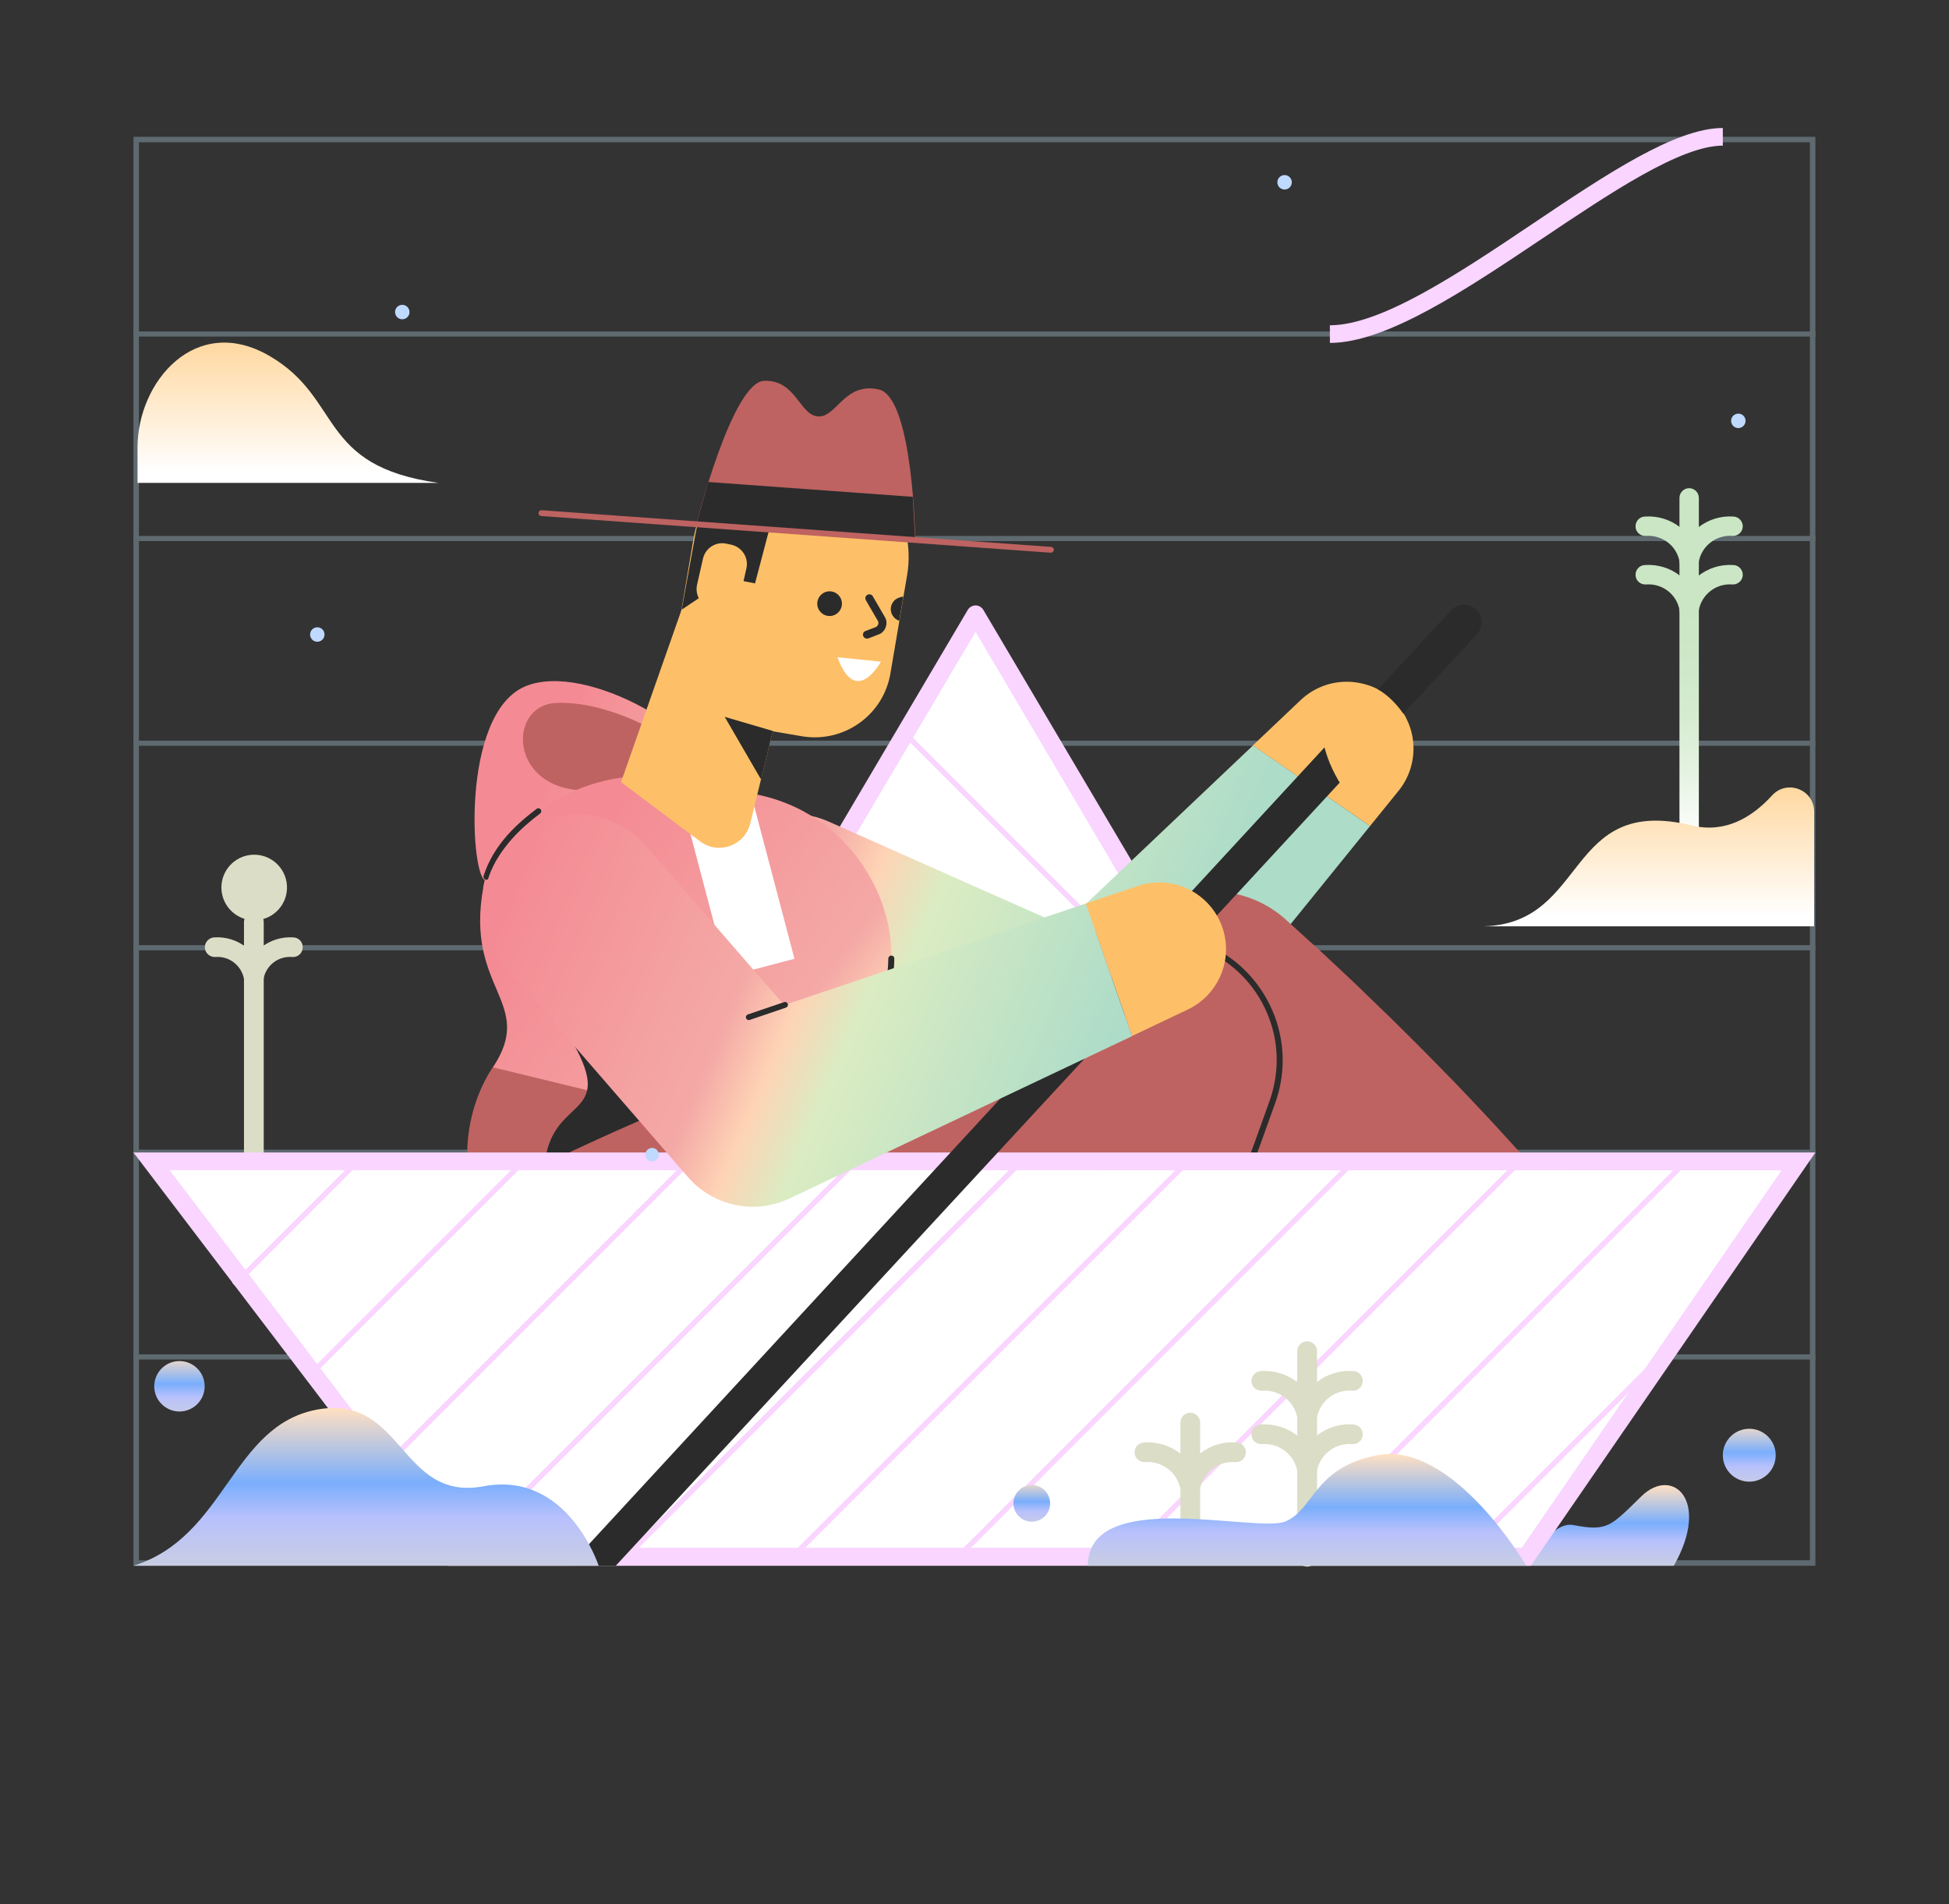 <?xml version="1.0" encoding="iso-8859-1"?>
<!-- Generator: Adobe Illustrator 23.0.2, SVG Export Plug-In . SVG Version: 6.00 Build 0)  -->
<svg version="1.1" id="Layer_1" xmlns="http://www.w3.org/2000/svg" xmlns:xlink="http://www.w3.org/1999/xlink" x="0px" y="0px"
	 viewBox="0 0 1105.6 1080" style="enable-background:new 0 0 1105.6 1080;" xml:space="preserve">
<rect x="0" y="0" width="1105.6" height="1080" fill="#333333" stroke="none"/>
<g style="opacity:0.3;">
	<g>
		<path style="fill:#C4ECFE;" d="M1026.7,80.7V885H78.8V80.7H1026.7 M1029.8,77.6H75.7v810.5h954.1L1029.8,77.6L1029.8,77.6z"/>
	</g>
	<g>
		<g>
			<rect x="75.7" y="652.2" style="fill:#C4ECFE;" width="954.1" height="2.9"/>
		</g>
		<g>
			<rect x="75.7" y="536.1" style="fill:#C4ECFE;" width="954.1" height="2.9"/>
		</g>
		<g>
			<rect x="75.7" y="652.2" style="fill:#C4ECFE;" width="954.1" height="2.9"/>
		</g>
		<g>
			<rect x="75.7" y="768.2" style="fill:#C4ECFE;" width="954.1" height="2.9"/>
		</g>
		<g>
			<rect x="75.7" y="420.1" style="fill:#C4ECFE;" width="954.1" height="2.9"/>
		</g>
		<g>
			<rect x="75.7" y="304" style="fill:#C4ECFE;" width="954.1" height="2.9"/>
		</g>
		<g>
			<rect x="75.7" y="188" style="fill:#C4ECFE;" width="954.1" height="2.9"/>
		</g>
	</g>
</g>
<g>
	<g>
		<g>
			
				<linearGradient id="SVGID_1_" gradientUnits="userSpaceOnUse" x1="958.2" y1="1115.1" x2="958.2" y2="916.6" gradientTransform="matrix(1 0 0 -1 0 1392)">
				<stop  offset="0.259" style="stop-color:#CAE6C4"/>
				<stop  offset="0.477" style="stop-color:#CDE7C7"/>
				<stop  offset="0.654" style="stop-color:#D6ECD1"/>
				<stop  offset="0.817" style="stop-color:#E5F3E2"/>
				<stop  offset="0.97" style="stop-color:#FBFDFA"/>
				<stop  offset="0.996" style="stop-color:#FFFFFF"/>
			</linearGradient>
			<path style="fill:url(#SVGID_1_);" d="M958.2,475.4c-3,0-5.5-2.5-5.5-5.5V282.4c0-3,2.5-5.5,5.5-5.5s5.5,2.5,5.5,5.5v187.5
				C963.7,472.9,961.2,475.4,958.2,475.4z"/>
		</g>
	</g>
	<g>
		<path style="fill:#CAE6C4;" d="M958.2,323.5c-0.3,0-0.6,0-0.9-0.1c-3-0.5-5-3.3-4.5-6.3c2.5-14.8,15.7-25.2,30.7-24.1
			c3,0.2,5.3,2.9,5.1,5.9s-2.9,5.3-5.9,5.1c-9.3-0.7-17.5,5.7-19.1,14.9C963.2,321.6,960.8,323.5,958.2,323.5z"/>
	</g>
	<g>
		<path style="fill:#CAE6C4;" d="M958.2,323.5c-2.6,0-5-1.9-5.4-4.6c-1.5-9.2-9.7-15.6-19.1-14.9c-3,0.2-5.7-2-5.9-5.1
			c-0.2-3,2-5.7,5.1-5.9c15.1-1.1,28.3,9.2,30.7,24.1c0.5,3-1.5,5.8-4.5,6.3C958.8,323.5,958.5,323.5,958.2,323.5z"/>
	</g>
	<g>
		<path style="fill:#CAE6C4;" d="M958.2,351c-0.3,0-0.6,0-0.9-0.1c-3-0.5-5-3.3-4.5-6.3c2.5-14.8,15.7-25.2,30.7-24.1
			c3,0.2,5.3,2.9,5.1,5.9s-2.9,5.3-5.9,5.1c-9.3-0.7-17.5,5.7-19.1,14.9C963.2,349.1,960.8,351,958.2,351z"/>
	</g>
	<g>
		<path style="fill:#CAE6C4;" d="M958.2,351c-2.6,0-5-1.9-5.4-4.6c-1.5-9.2-9.7-15.6-19.1-14.9c-3,0.2-5.7-2-5.9-5.1
			c-0.2-3,2-5.7,5.1-5.9c15.1-1.1,28.3,9.2,30.7,24.1c0.5,3-1.5,5.8-4.5,6.3C958.8,351,958.5,351,958.2,351z"/>
	</g>
</g>
<g>
	<g>
		<path style="fill:#DBDDC6;" d="M144,696.4c-3.1,0-5.6-2.5-5.6-5.6V522.9c0-3.1,2.5-5.6,5.6-5.6s5.6,2.5,5.6,5.6v167.9
			C149.6,693.9,147.1,696.4,144,696.4z"/>
	</g>
	<g>
		<path style="fill:#DBDDC6;" d="M144,560.3c-0.3,0-0.6,0-0.9-0.1c-3-0.5-5.1-3.4-4.6-6.4c2.3-13.6,14.4-23.1,28.1-22.1
			c3.1,0.2,5.4,2.9,5.1,6c-0.2,3.1-2.9,5.4-6,5.1c-8-0.6-15,4.9-16.3,12.9C149,558.3,146.7,560.3,144,560.3z"/>
	</g>
	<g>
		<path style="fill:#DBDDC6;" d="M144,560.3c-2.7,0-5-1.9-5.5-4.6c-1.3-7.9-8.3-13.5-16.3-12.9c-3.1,0.2-5.7-2.1-6-5.1
			c-0.2-3.1,2.1-5.7,5.1-6c13.7-1,25.8,8.5,28.1,22.1c0.5,3-1.5,5.9-4.6,6.4C144.6,560.2,144.3,560.3,144,560.3z"/>
	</g>
	
		<ellipse transform="matrix(0.136 -0.991 0.991 0.136 -374.068 577.68)" style="fill:#DBDDC6;" cx="144.02" cy="503.209" rx="18.6" ry="18.6"/>
</g>
<g>
	<g>
		<g>
			<polyline style="fill:#FFFFFF;" points="756.3,691.8 553.4,348.5 350.5,691.8 			"/>
			<path style="fill:#F9D5FF;" d="M751.9,694.4l-198.5-336l-198.5,336l-8.7-5.1L549,345.9c0.9-1.5,2.6-2.5,4.4-2.5s3.4,0.9,4.4,2.5
				l202.9,343.3L751.9,694.4z"/>
		</g>
		<g>
			<g>
				
					<rect x="608.478" y="372.568" transform="matrix(0.707 -0.707 0.707 0.707 -183.745 581.432)" style="fill:#F9D5FF;" width="3" height="279.897"/>
			</g>
			<g>
				
					<rect x="562.213" y="444.75" transform="matrix(0.707 -0.707 0.707 0.707 -238.331 565.715)" style="fill:#F9D5FF;" width="3" height="251.598"/>
			</g>
			<g>
				
					<rect x="489.213" y="522.25" transform="matrix(0.707 -0.707 0.707 0.707 -281.916 523.294)" style="fill:#F9D5FF;" width="3" height="159.398"/>
			</g>
			<g>
				
					<rect x="418.794" y="600.395" transform="matrix(0.707 -0.707 0.707 0.707 -326.545 483.442)" style="fill:#F9D5FF;" width="3" height="70.999"/>
			</g>
		</g>
	</g>
	
		<linearGradient id="SVGID_2_" gradientUnits="userSpaceOnUse" x1="339.566" y1="995.027" x2="677.944" y2="851.679" gradientTransform="matrix(1 0 0 -1 0 1392)">
		<stop  offset="0" style="stop-color:#F48B94"/>
		<stop  offset="0.405" style="stop-color:#F4A9A6"/>
		<stop  offset="0.499" style="stop-color:#FED3B5"/>
		<stop  offset="0.599" style="stop-color:#DBECC2"/>
		<stop  offset="1" style="stop-color:#ADDCC8"/>
	</linearGradient>
	<path style="fill:url(#SVGID_2_);" d="M777.2,468.5L652.1,623c-14,17.3-37.5,22.3-56.9,13.7l-3-1.4l-164.6-73.1
		c-26.5-11.8-38.5-42.8-26.7-69.4s42.8-38.5,69.4-26.7l164.6,73.1L575,551.6l135.8-128.8"/>
	<path style="fill:#FDC068;" d="M710.7,422.8l27.1-25.7c15.2-14.4,39.2-13.8,53.6,1.4c13.3,14,13.8,35.4,2,50l-16.2,20"/>
	<g>
		<path style="fill:#BE6361;" d="M331.3,672.1l4.8-3l4.8-2.9l9.6-5.8l9.7-5.6l9.8-5.5c6.5-3.7,13.1-7.2,19.6-10.8l19.7-10.6
			c26.4-13.9,53.1-27.2,80-40.1c6.7-3.2,13.4-6.5,20.2-9.6l20.3-9.4c6.7-3.2,13.6-6.2,20.4-9.3c6.8-3.1,13.6-6.2,20.4-9.2l20.5-9
			c6.8-3,13.7-6,20.6-8.9l20.6-8.7l10.3-4.4L653,515l11.5-4.7c22.8-9.4,47.9-4.1,65,11.4l12.1,11l6.1,5.5l6,5.6
			c8,7.5,16,14.9,23.8,22.6l11.8,11.4l11.7,11.6c7.8,7.7,15.5,15.7,23.2,23.5c15.3,15.9,30.4,32.1,45.1,48.8
			c7.3,8.4,14.6,16.8,21.8,25.4c3.6,4.3,7.1,8.7,10.6,13.1l5.2,6.7l2.6,3.3l2.5,3.4l-60.2,82.3L641.3,642.3l77.4,6.8L397.5,806.8
			L331.3,672.1z"/>
	</g>
	<path style="fill:#BE6361;" d="M279.6,605.2c-25.2,38-18.9,100.2,28.5,110.4c36.6,7.8,38.8,9.9,54.2,13.2c48.8,10.4,93-32,89-81.7
		L279.6,605.2z"/>
	
		<linearGradient id="SVGID_3_" gradientUnits="userSpaceOnUse" x1="309.021" y1="946.597" x2="512.7" y2="867.442" gradientTransform="matrix(1 0 0 -1 0 1392)">
		<stop  offset="0" style="stop-color:#F48B94"/>
		<stop  offset="0.405" style="stop-color:#F4A9A6"/>
		<stop  offset="0.499" style="stop-color:#FED3B5"/>
		<stop  offset="0.599" style="stop-color:#DBECC2"/>
		<stop  offset="1" style="stop-color:#ADDCC8"/>
	</linearGradient>
	<path style="fill:url(#SVGID_3_);" d="M410,448.3c-5.5-31.7-77.1-73.3-111.8-59.1c-37.5,15.4-30.9,111.4-22.5,110.1
		C284,497.9,410,448.3,410,448.3z"/>
	<path style="fill:#BE6361;" d="M315.5,398.7c-25.7,1.1-27.1,42.6,8,48.9c34,6.1,65-16,59.6-24C377.8,415.7,343.2,397.4,315.5,398.7
		z"/>
	
		<linearGradient id="SVGID_4_" gradientUnits="userSpaceOnUse" x1="172.159" y1="994.131" x2="519.159" y2="847.131" gradientTransform="matrix(0.968 0.251 0.251 -0.968 -94.963 1415.525)">
		<stop  offset="0" style="stop-color:#F48B94"/>
		<stop  offset="0.405" style="stop-color:#F4A9A6"/>
		<stop  offset="0.499" style="stop-color:#FED3B5"/>
		<stop  offset="0.599" style="stop-color:#DBECC2"/>
		<stop  offset="1" style="stop-color:#ADDCC8"/>
	</linearGradient>
	<path style="fill:url(#SVGID_4_);" d="M451.4,647.2c0,0-1.4-11.3,1.8-25.2c3.3-13.9,42.1-27.1,51.2-69.6
		c7-32.6-16.7-88.8-73.4-101.4l-46.1-8.7c-49.9-11.1-99.6,23.1-109.8,57.1h-0.2c-0.2,1-0.4,2-0.6,2.9c-0.1,0.3-0.2,0.6-0.2,0.9h0.1
		c-10.7,58.2,30,65.1,5.4,102.2L451.4,647.2z"/>
	<g>
		<path style="fill:#2B2B2B;" d="M489.2,589.5c-0.4,0-0.7-0.1-1-0.4c-0.7-0.6-0.8-1.6-0.2-2.3c13.9-16.9,15.9-34.3,15.9-43.1
			c0-0.9,0.7-1.7,1.7-1.7s1.7,0.7,1.7,1.7c0,16.1-5.9,32.2-16.7,45.3C490.2,589.2,489.7,589.5,489.2,589.5z"/>
	</g>
	
		<rect x="400.792" y="461.091" transform="matrix(0.967 -0.255 0.255 0.967 -114.953 123.73)" style="fill:#FFFFFF;" width="38.999" height="89.298"/>
	<path style="fill:#2B2B2B;" d="M322.8,587.7c27.6,45.8-6.5,33.9-13,67.3l107.1,30.8l19.3-55.6L322.8,587.7z"/>
	<g>
		<path style="fill:#2B2B2B;" d="M428.2,644.1c-0.2,0-0.3,0-0.5,0c-1.2-0.3-2-1.5-1.7-2.7c1.3-6.2,5.2-11.6,10.1-18.3
			c3.4-4.6,7.2-9.9,10.9-16.5c0.6-1.1,2-1.5,3.1-0.9s1.5,2,0.9,3.1c-3.8,6.8-7.7,12.2-11.2,16.9c-4.6,6.3-8.2,11.3-9.4,16.6
			C430.2,643.3,429.2,644.1,428.2,644.1z"/>
	</g>
	<path style="fill:#FDC068;" d="M397.1,477.2l-44.8-33.6L391,333.4l62.6,18.7l-28,114.9C422.5,479.7,407.5,485.1,397.1,477.2z"/>
	<path style="fill:#FDC068;" d="M515.3,320.2c-0.1,2-0.4,4-0.7,5.9l-2.1,12.3l-2.3,13.6l-5.1,30c-4,23.7-26.5,39.6-50.2,35.6
		l-40.4-6.9c-20.9-3.5-35-23.4-31.4-44.3l10.3-60.9c5.7-33.4,37.4-55.9,70.8-50.2C495.7,260.7,517.5,289,515.3,320.2z"/>
	<path style="fill:#FFFFFF;" d="M499.7,375.3c0,0-14.2,26.3-24.6-2.5L499.7,375.3z"/>
	<polygon style="fill:#2B2B2B;" points="438.4,414.6 411.1,406.6 431.7,442.1 	"/>
	<circle style="fill:#2B2B2B;" cx="470.6" cy="342.4" r="7"/>
	<g>
		<path style="fill:#FDC068;" d="M493.1,339.2l6.8,11.7c1.4,2.3,0.5,5.3-1.9,6.6l-6.2,2.4"/>
		<path style="fill:#2B2B2B;" d="M491.8,362.2c-0.9,0-1.8-0.5-2.1-1.4c-0.5-1.2,0.1-2.5,1.3-2.9l6-2.3c0.6-0.4,1-0.9,1.2-1.6
			c0.2-0.6,0.1-1.3-0.2-1.8l-6.8-11.7c-0.6-1.1-0.3-2.5,0.8-3.1c1.1-0.6,2.5-0.3,3.1,0.8l6.8,11.7c1,1.6,1.2,3.5,0.7,5.3
			c-0.5,1.9-1.8,3.5-3.5,4.4l-0.3,0.1l-6.2,2.4C492.3,362.1,492.1,362.2,491.8,362.2z M498,357.5L498,357.5L498,357.5z"/>
	</g>
	<path style="fill:#2B2B2B;" d="M500.6,261.3l-33.3-7.2c-33.7-7.2-66.7,14.9-72.8,48.8l-7.8,42.9l14.2-9.5l12.5-8.3l14.9,2.9
		l11.5-43.6c11.6,8.4,32.3,15.1,53.8,14.9C488.9,288.6,494.1,273.6,500.6,261.3z"/>
	<path style="fill:#FDC068;" d="M403.9,345.1l13.7,3.1l5.8-25.8c1.4-6-2.4-12-8.4-13.4l-2.8-0.6c-6-1.4-12,2.4-13.4,8.4l-3.4,14.9
		C394.1,337.8,397.9,343.8,403.9,345.1z"/>
	<g>
		<path style="fill:#BE6361;" d="M289.5,670.1l5-2.6l5-2.5l10-5l10.1-4.8l10.1-4.7c6.8-3.2,13.6-6.2,20.4-9.3l20.5-9
			c27.4-11.9,55-23,82.8-33.8c7-2.7,13.9-5.4,20.9-8l20.9-7.8c7-2.7,14-5.1,21-7.7c7-2.5,14-5.1,21.1-7.6l21.1-7.4
			c7-2.5,14.1-4.9,21.2-7.3l21.2-7.1l10.6-3.5l10.7-3.4l12-3.9c36.8-11.9,76.4,8.3,88.3,45.1c5,15.3,4.3,31.1-0.7,45.2l-5.6,15.6
			l-2.8,7.8l-2.9,7.8c-3.9,10.4-7.7,20.8-11.8,31.1l-6.1,15.5l-6.3,15.4c-4.1,10.3-8.6,20.5-12.9,30.8
			c-8.9,20.5-18.1,40.9-27.9,61.1c-4.9,10.1-9.9,20.2-15.2,30.2c-2.6,5-5.3,10-8,15l-4.2,7.5l-2.1,3.7l-2.2,3.7l-99.1-24l62-256.4
			l100.8,87.4L345.1,809.6L289.5,670.1z"/>
	</g>
	<g>
		<g>
			<path style="fill:#2B2B2B;" d="M710.5,657.8c-0.2,0-0.4,0-0.6-0.1c-0.9-0.3-1.3-1.3-1-2.1l2.9-7.8l8.4-23.4
				c5.1-14.5,5.4-29.8,0.7-44.1c-5.4-16.6-16.7-30.3-31.9-38.8c-0.8-0.4-1.1-1.4-0.6-2.2c0.4-0.8,1.4-1.1,2.2-0.6
				c16,8.8,27.8,23.3,33.5,40.6c4.9,15.1,4.7,31.1-0.7,46.3L715,649l-2.9,7.8C711.8,657.3,711.2,657.8,710.5,657.8z"/>
		</g>
	</g>
	<path style="fill:#2B2B2B;" d="M512.4,338.5l-2.3,13.6c-2.1-0.7-3.8-2.4-4.5-4.6c-1.1-3.7,1-7.6,4.7-8.6
		C511.1,338.5,511.8,338.4,512.4,338.5z"/>
	<path style="fill:#BE6361;" d="M395,297.3c0,0,20.4-80.7,38.5-81.3s20,19.4,30.5,20.2s15-19.7,34.5-15.3s20.7,85.4,20.7,85.4
		L395,297.3z"/>
	<polygon style="fill:#2B2B2B;" points="401.8,273.4 517.8,281.8 519.1,306.3 395,297.3 	"/>
	<g>
		<path style="fill:#BE6361;" d="M596.1,313.5H596l-289-20.8c-0.9-0.1-1.6-0.9-1.5-1.8s0.8-1.6,1.8-1.5l289,20.8
			c0.9,0.1,1.6,0.9,1.5,1.8C597.7,312.8,597,313.5,596.1,313.5z"/>
	</g>
	
		<linearGradient id="SVGID_5_" gradientUnits="userSpaceOnUse" x1="911.982" y1="549.513" x2="911.982" y2="495.816" gradientTransform="matrix(1 0 0 -1 0 1392)">
		<stop  offset="0" style="stop-color:#FFE0C2"/>
		<stop  offset="0.401" style="stop-color:#7AAEFC"/>
		<stop  offset="0.591" style="stop-color:#B8C1FC"/>
		<stop  offset="1" style="stop-color:#D2D4D4"/>
	</linearGradient>
	<path style="fill:url(#SVGID_5_);" d="M865.8,888.1c0,0,13.9-25.6,26.7-23.1c19.6,3.8,21.2,0.6,38.7-16.4s39.4,2.2,18.3,39.5H865.8
		z"/>
	<g>
		<polygon style="fill:#FFFFFF;" points="256.7,883 85.9,658.7 1020.2,658.7 865.8,883 		"/>
		<path style="fill:#F9D5FF;" d="M1010.6,663.8L863.2,877.9h-604l-163-214.2L1010.6,663.8 M1029.8,653.7H75.7l178.4,234.4h614.3
			L1029.8,653.7L1029.8,653.7z"/>
	</g>
	<g>
		<g>
			
				<rect x="118.03" y="691.382" transform="matrix(0.707 -0.707 0.707 0.707 -440.478 322.356)" style="fill:#F9D5FF;" width="101.699" height="3"/>
		</g>
		<g>
			
				<rect x="155.379" y="714.862" transform="matrix(0.707 -0.707 0.707 0.707 -436.388 379.19)" style="fill:#F9D5FF;" width="168.298" height="3"/>
		</g>
		<g>
			
				<rect x="179.959" y="745.911" transform="matrix(0.707 -0.707 0.707 0.707 -439.883 432.852)" style="fill:#F9D5FF;" width="245.198" height="3"/>
		</g>
		<g>
			
				<rect x="214.894" y="769.697" transform="matrix(0.707 -0.707 0.707 0.707 -436.057 489.659)" style="fill:#F9D5FF;" width="316.297" height="3"/>
		</g>
		<g>
			
				<rect x="308.758" y="769.012" transform="matrix(0.707 -0.707 0.707 0.707 -407.817 556.467)" style="fill:#F9D5FF;" width="318.097" height="3"/>
		</g>
		<g>
			
				<rect x="403.98" y="768.199" transform="matrix(0.707 -0.707 0.707 0.707 -379.452 623.686)" style="fill:#F9D5FF;" width="317.697" height="3"/>
		</g>
		<g>
			
				<rect x="499.677" y="768.064" transform="matrix(0.707 -0.707 0.707 0.707 -351.667 690.129)" style="fill:#F9D5FF;" width="315.097" height="3"/>
		</g>
		<g>
			
				<rect x="591.212" y="769.95" transform="matrix(0.707 -0.707 0.707 0.707 -325.927 756.042)" style="fill:#F9D5FF;" width="316.897" height="3"/>
		</g>
		<g>
			
				<rect x="687.811" y="768.051" transform="matrix(0.707 -0.707 0.707 0.707 -296.437 823.438)" style="fill:#F9D5FF;" width="315.897" height="3"/>
		</g>
		<g>
			
				<rect x="807.41" y="823.851" transform="matrix(0.707 -0.707 0.707 0.707 -323.988 868.525)" style="fill:#F9D5FF;" width="157.998" height="3"/>
		</g>
	</g>
	<g>
		<path style="fill:#2B2B2B;" d="M275.9,499c-0.2,0-0.3,0-0.5-0.1c-0.9-0.3-1.3-1.2-1.1-2.1c5.8-17.9,19.1-29.7,30.1-38
			c0.7-0.6,1.8-0.4,2.3,0.3c0.6,0.7,0.4,1.8-0.3,2.3c-10.5,8-23.4,19.4-28.9,36.4C277.2,498.5,276.6,499,275.9,499z"/>
	</g>
</g>
<g>
	<circle style="fill:#BFD9FF;" cx="986.1" cy="238.7" r="4.1"/>
	<circle style="fill:#BFD9FF;" cx="180" cy="359.9" r="4.1"/>
	<circle style="fill:#BFD9FF;" cx="228.2" cy="177" r="4.1"/>
	<circle style="fill:#BFD9FF;" cx="728.7" cy="103.4" r="4.1"/>
	<circle style="fill:#BFD9FF;" cx="369.9" cy="654.9" r="3.8"/>
</g>
<path style="fill:#2B2B2B;" d="M322.8,888.1l500.3-541.9c3.7-4.1,10.1-4.3,14.1-0.6c4.1,3.8,4.3,10.1,0.6,14.1L349.3,888.1H322.8z"
	/>
<path style="fill:#FDC068;" d="M615.9,512.5l29.6-10c19.8-6.7,41.3,4,48,23.8c6.2,18.4-2.6,38.2-19.7,46.3l-31.6,15"/>
<linearGradient id="SVGID_6_" gradientUnits="userSpaceOnUse" x1="292.069" y1="888.611" x2="610.867" y2="753.558" gradientTransform="matrix(1 0 0 -1 0 1392)">
	<stop  offset="0" style="stop-color:#F48B94"/>
	<stop  offset="0.405" style="stop-color:#F4A9A6"/>
	<stop  offset="0.499" style="stop-color:#FED3B5"/>
	<stop  offset="0.599" style="stop-color:#DBECC2"/>
	<stop  offset="1" style="stop-color:#ADDCC8"/>
</linearGradient>
<path style="fill:url(#SVGID_6_);" d="M642.2,587.7l-194.4,92.1c-20.1,9.5-43.5,4-57.4-12l-2-2.3L287.3,548.9
	c-19-21.9-16.7-55.1,5.2-74.1c21.9-19,55.1-16.7,74.1,5.2l101.2,116.6l-59.3-14.3l207.4-69.8"/>
<path style="fill:#FDC068;" d="M777.2,389.1c-28.4-9.1-37.9,25.7-13.9,59.9l34-42.2C797.4,406.8,789.2,393,777.2,389.1z"/>
<g>
	<path style="fill:#2B2B2B;" d="M424.8,578.6c-0.7,0-1.3-0.4-1.6-1.1c-0.3-0.9,0.2-1.8,1-2.1l20.6-7c0.9-0.3,1.8,0.2,2.1,1
		s-0.2,1.8-1,2.1l-20.6,7C425.2,578.5,425,578.6,424.8,578.6z"/>
</g>
<linearGradient id="SVGID_7_" gradientUnits="userSpaceOnUse" x1="207.65" y1="593" x2="207.65" y2="488.062" gradientTransform="matrix(1 0 0 -1 0 1392)">
	<stop  offset="0" style="stop-color:#FFE0C2"/>
	<stop  offset="0.401" style="stop-color:#7AAEFC"/>
	<stop  offset="0.591" style="stop-color:#B8C1FC"/>
	<stop  offset="1" style="stop-color:#D2D4D4"/>
</linearGradient>
<path style="fill:url(#SVGID_7_);" d="M339.6,888.1c0,0-17.5-54-65.2-45.1c-47.7,9-45.5-52.5-94.4-43.5s-51.6,72.1-104.3,88.6H339.6
	z"/>
<g>
	<g>
		<g>
			<g>
				<path style="fill:#DBDDC6;" d="M741.5,888.6c-3.1,0-5.6-2.5-5.6-5.6V766.4c0-3.1,2.5-5.6,5.6-5.6s5.6,2.5,5.6,5.6V883
					C747.1,886.1,744.6,888.6,741.5,888.6z"/>
			</g>
		</g>
		<g>
			<g>
				<path style="fill:#DBDDC6;" d="M741.5,809.2c-0.3,0-0.6,0-0.9-0.1c-3-0.5-5.1-3.4-4.6-6.4c2.6-15.5,16.3-26.3,31.9-25
					c3.1,0.2,5.4,2.9,5.1,6c-0.2,3.1-2.9,5.4-6,5.1c-9.8-0.8-18.4,6-20.1,15.8C746.5,807.2,744.2,809.2,741.5,809.2z"/>
			</g>
		</g>
		<g>
			<g>
				<path style="fill:#DBDDC6;" d="M741.5,809.2c-2.7,0-5-1.9-5.5-4.6c-1.6-9.8-10.3-16.5-20.1-15.8c-3.1,0.2-5.7-2-6-5.1
					c-0.2-3.1,2-5.7,5.1-6c15.6-1.2,29.3,9.5,31.9,25c0.5,3-1.5,5.9-4.6,6.4C742.1,809.1,741.8,809.2,741.5,809.2z"/>
			</g>
		</g>
		<g>
			<g>
				<path style="fill:#DBDDC6;" d="M741.5,839.5c-0.3,0-0.6,0-0.9-0.1c-3-0.5-5.1-3.4-4.6-6.4c2.6-15.5,16.3-26.3,31.9-25
					c3.1,0.2,5.4,2.9,5.1,6c-0.2,3.1-2.9,5.4-6,5.1c-9.8-0.8-18.4,6-20.1,15.8C746.5,837.5,744.2,839.5,741.5,839.5z"/>
			</g>
		</g>
		<g>
			<g>
				<path style="fill:#DBDDC6;" d="M741.5,839.5c-2.7,0-5-1.9-5.5-4.6c-1.6-9.8-10.3-16.5-20.1-15.8c-3.1,0.2-5.7-2-6-5.1
					c-0.2-3.1,2-5.7,5.1-6c15.6-1.2,29.3,9.5,31.9,25c0.5,3-1.5,5.9-4.6,6.4C742.1,839.4,741.8,839.5,741.5,839.5z"/>
			</g>
		</g>
	</g>
</g>
<g>
	<g>
		<g>
			<g>
				<path style="fill:#DBDDC6;" d="M675.2,875.7c-3.1,0-5.6-2.5-5.6-5.6v-63.2c0-3.1,2.5-5.6,5.6-5.6s5.6,2.5,5.6,5.6v63.2
					C680.8,873.2,678.3,875.7,675.2,875.7z"/>
			</g>
		</g>
		<g>
			<g>
				<path style="fill:#DBDDC6;" d="M675.2,849.7c-0.3,0-0.6,0-0.9-0.1c-3-0.5-5.1-3.4-4.6-6.4c2.6-15.5,16.3-26.3,31.9-25
					c3.1,0.2,5.4,2.9,5.1,6c-0.2,3.1-2.9,5.4-6,5.1c-9.8-0.8-18.4,6-20.1,15.8C680.2,847.7,677.9,849.7,675.2,849.7z"/>
			</g>
		</g>
		<g>
			<g>
				<path style="fill:#DBDDC6;" d="M675.2,849.7c-2.7,0-5-1.9-5.5-4.6c-1.6-9.8-10.3-16.5-20.1-15.8c-3.1,0.2-5.7-2-6-5.1
					c-0.2-3.1,2-5.7,5.1-6c15.6-1.2,29.3,9.5,31.9,25c0.5,3-1.5,5.9-4.6,6.4C675.8,849.6,675.5,849.7,675.2,849.7z"/>
			</g>
		</g>
	</g>
</g>
<linearGradient id="SVGID_8_" gradientUnits="userSpaceOnUse" x1="741.45" y1="566.999" x2="741.45" y2="492.698" gradientTransform="matrix(1 0 0 -1 0 1392)">
	<stop  offset="0" style="stop-color:#FFE0C2"/>
	<stop  offset="0.401" style="stop-color:#7AAEFC"/>
	<stop  offset="0.591" style="stop-color:#B8C1FC"/>
	<stop  offset="1" style="stop-color:#D2D4D4"/>
</linearGradient>
<path style="fill:url(#SVGID_8_);" d="M865.8,888.1c0,0-41.4-70.9-84.5-62.7c-36.1,6.9-35.9,30.9-52.2,37.6
	c-16.3,6.7-112-19.7-112,25.1L865.8,888.1L865.8,888.1z"/>
<linearGradient id="SVGID_9_" gradientUnits="userSpaceOnUse" x1="992.3" y1="585.155" x2="992.3" y2="542.717" gradientTransform="matrix(1 0 0 -1 0 1392)">
	<stop  offset="0" style="stop-color:#FFE0C2"/>
	<stop  offset="0.401" style="stop-color:#7AAEFC"/>
	<stop  offset="0.591" style="stop-color:#B8C1FC"/>
	<stop  offset="1" style="stop-color:#D2D4D4"/>
</linearGradient>
<circle style="fill:url(#SVGID_9_);" cx="992.3" cy="825.4" r="15"/>
<linearGradient id="SVGID_10_" gradientUnits="userSpaceOnUse" x1="585.3" y1="552.222" x2="585.3" y2="522.608" gradientTransform="matrix(1 0 0 -1 0 1392)">
	<stop  offset="0" style="stop-color:#FFE0C2"/>
	<stop  offset="0.401" style="stop-color:#7AAEFC"/>
	<stop  offset="0.591" style="stop-color:#B8C1FC"/>
	<stop  offset="1" style="stop-color:#D2D4D4"/>
</linearGradient>
<circle style="fill:url(#SVGID_10_);" cx="585.3" cy="852.7" r="10.4"/>
<linearGradient id="SVGID_11_" gradientUnits="userSpaceOnUse" x1="101.8" y1="623.449" x2="101.8" y2="582.821" gradientTransform="matrix(1 0 0 -1 0 1392)">
	<stop  offset="0" style="stop-color:#FFE0C2"/>
	<stop  offset="0.401" style="stop-color:#7AAEFC"/>
	<stop  offset="0.591" style="stop-color:#B8C1FC"/>
	<stop  offset="1" style="stop-color:#D2D4D4"/>
</linearGradient>
<circle style="fill:url(#SVGID_11_);" cx="101.8" cy="786.3" r="14.3"/>
<linearGradient id="SVGID_12_" gradientUnits="userSpaceOnUse" x1="-453.115" y1="1197.18" x2="-453.115" y2="1123.651" gradientTransform="matrix(-1 0 0 -1 -289.715 1392)">
	<stop  offset="0" style="stop-color:#FFD8A1"/>
	<stop  offset="0.996" style="stop-color:#FFFFFF"/>
</linearGradient>
<path style="fill:url(#SVGID_12_);" d="M78,253.8c0-37.2,32.9-76.3,74.9-51.9c41.8,24.3,26.9,62.4,95.9,72H78V253.8z"/>
<linearGradient id="SVGID_13_" gradientUnits="userSpaceOnUse" x1="-1225.215" y1="944.861" x2="-1225.215" y2="872.098" gradientTransform="matrix(-1 0 0 -1 -289.715 1392)">
	<stop  offset="0" style="stop-color:#FFD8A1"/>
	<stop  offset="0.996" style="stop-color:#FFFFFF"/>
</linearGradient>
<path style="fill:url(#SVGID_13_);" d="M1029.1,460.4c0-12.6-15.4-18.5-23.9-9.2c-11.3,12.4-26.5,21.6-45.5,17
	c-71.9-17.6-58.6,55.4-117.8,57.2h187.2V460.4z"/>
<g>
	<path style="fill:#F9D5FF;" d="M754.4,194.5v-10c29.1,0,72.9-29.3,115.2-57.7c41.5-27.9,80.8-54.2,107.7-54.2v10
		c-23.9,0-63.6,26.7-102.1,52.5C831.6,164.3,786.6,194.5,754.4,194.5z"/>
</g>
</svg>
